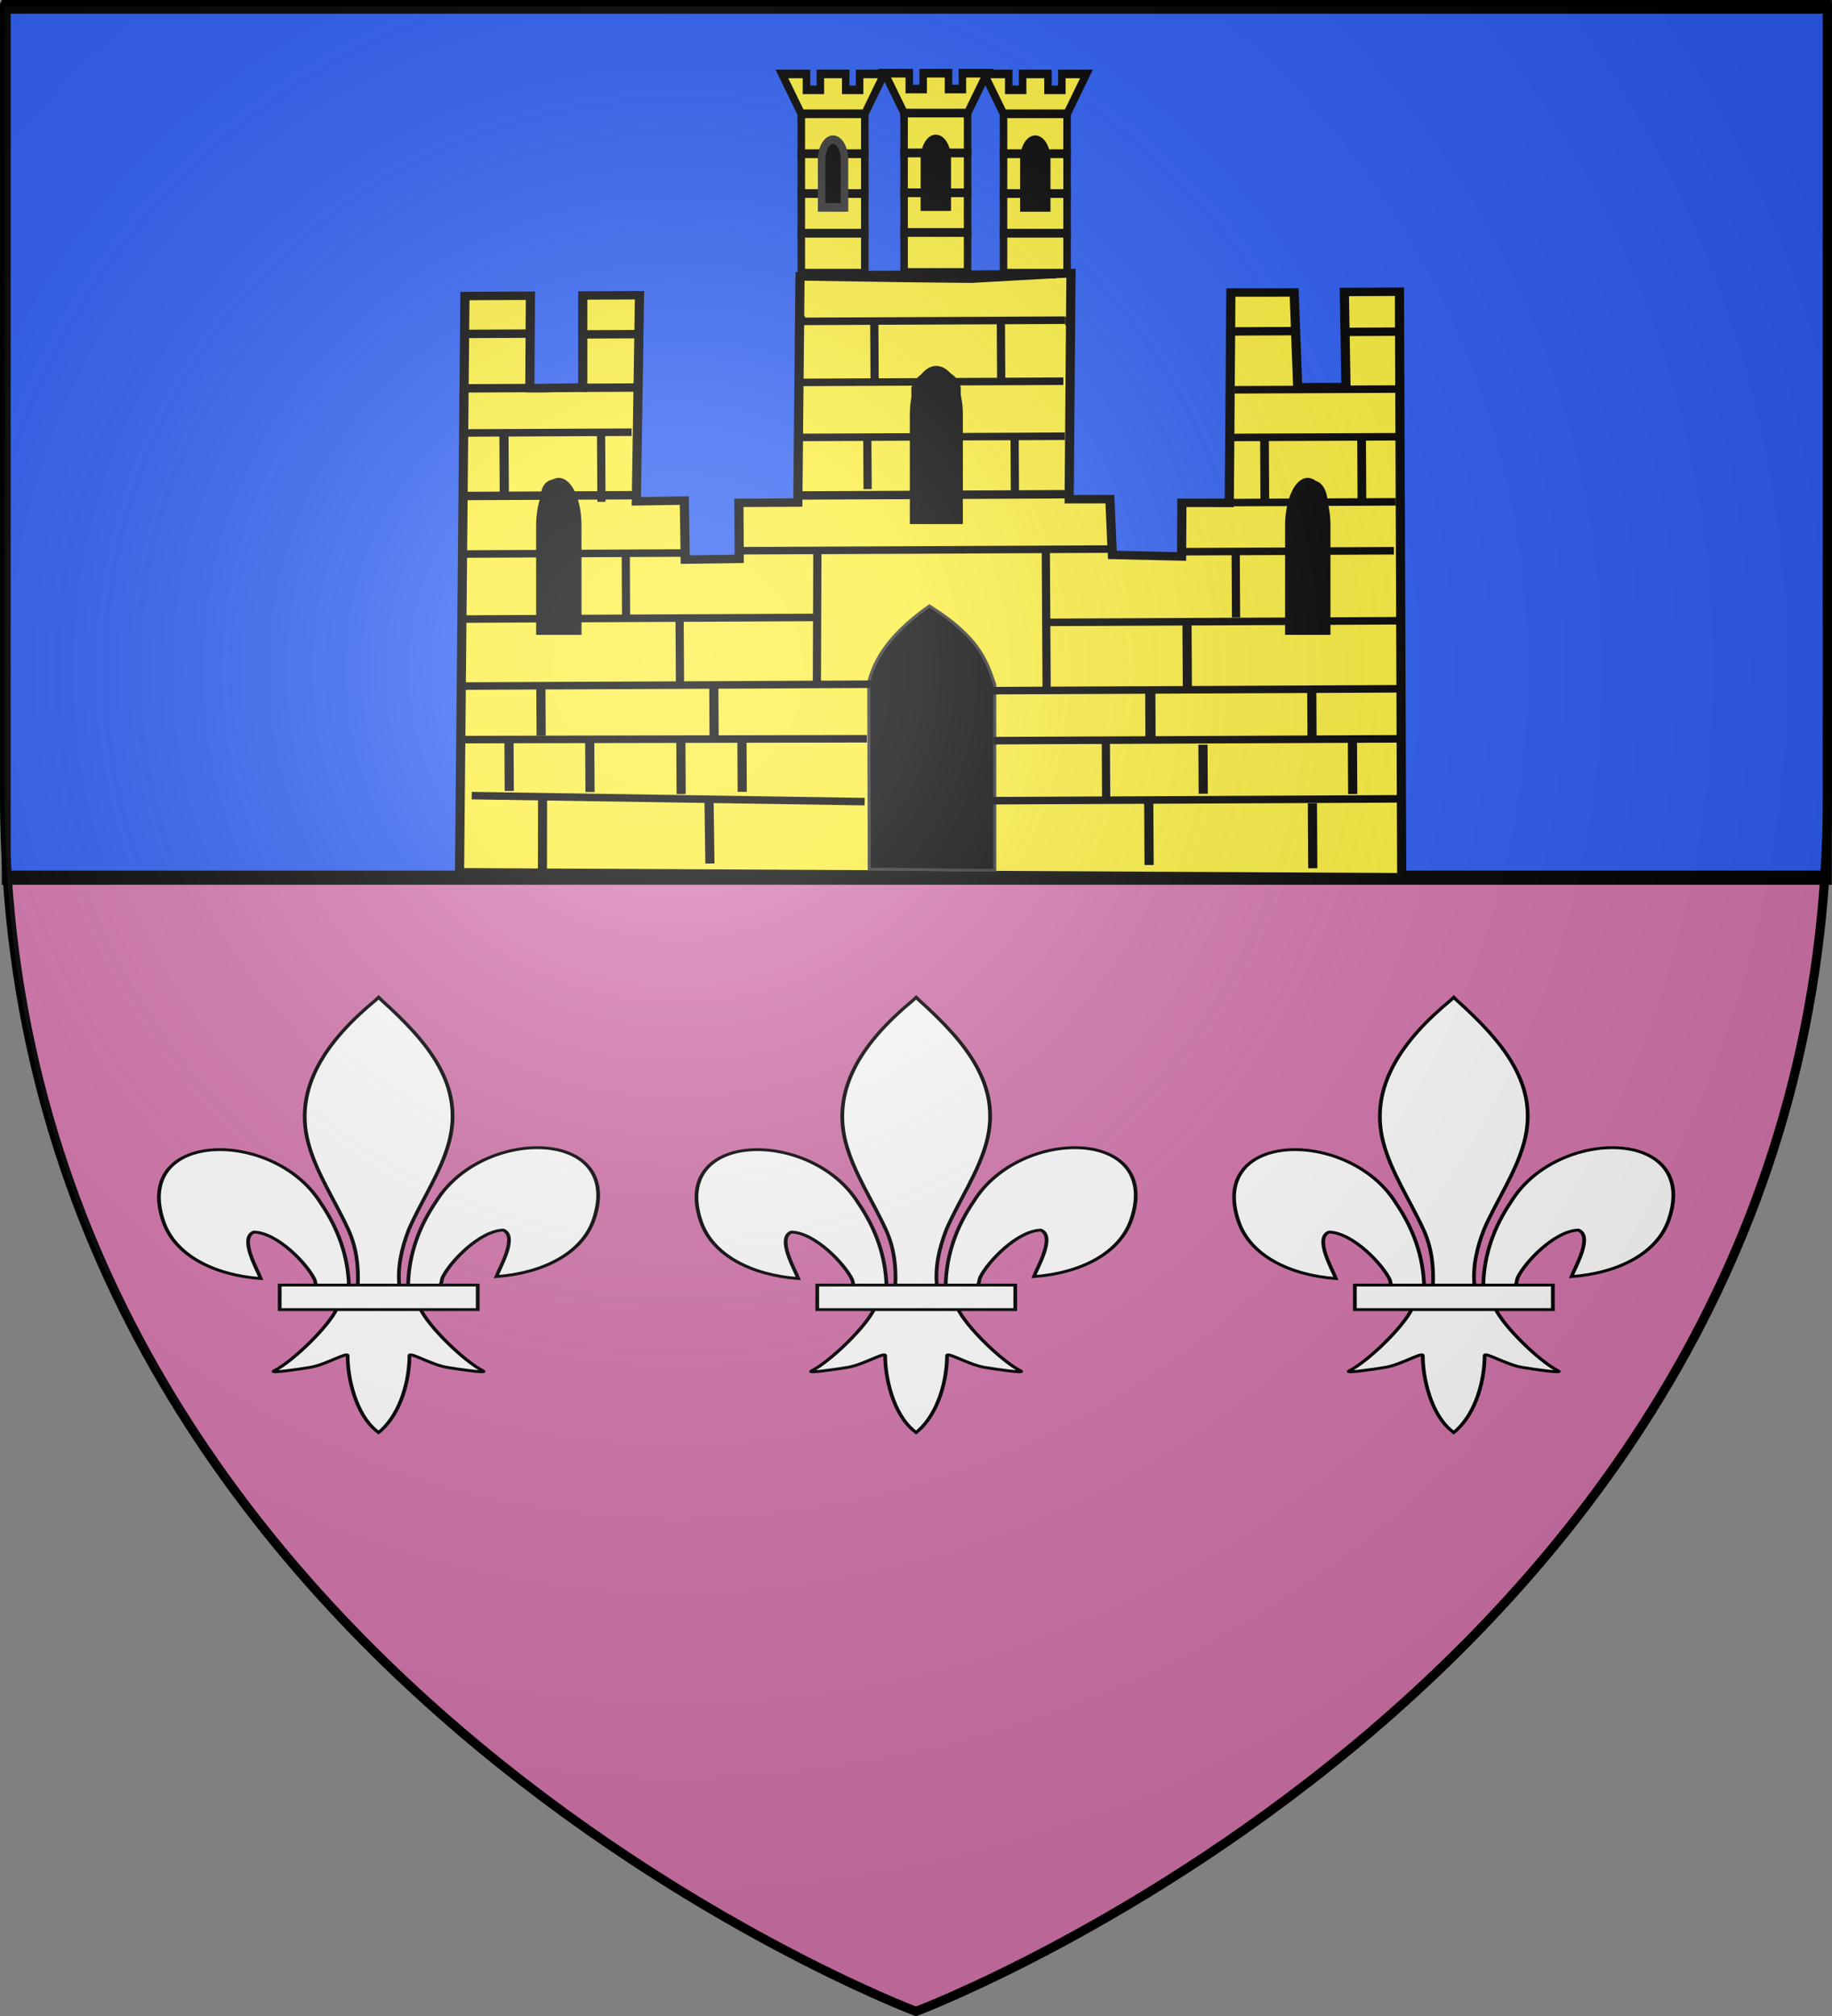 <?xml version="1.0" encoding="UTF-8" standalone="no"?>
<!-- Created with Inkscape (http://www.inkscape.org/) -->

<svg
   xmlns:dc="http://purl.org/dc/elements/1.1/"
   xmlns:cc="http://creativecommons.org/ns#"
   xmlns:rdf="http://www.w3.org/1999/02/22-rdf-syntax-ns#"
   xmlns:svg="http://www.w3.org/2000/svg"
   xmlns="http://www.w3.org/2000/svg"
   xmlns:xlink="http://www.w3.org/1999/xlink"
   xmlns:sodipodi="http://sodipodi.sourceforge.net/DTD/sodipodi-0.dtd"
   xmlns:inkscape="http://www.inkscape.org/namespaces/inkscape"
   version="1.0"
   width="600"
   height="660"
   id="svg2"
   sodipodi:docname="Blason_ville_fr_Legé_(Loire-Atlantique).svg"
   inkscape:version="0.92.2 (5c3e80d, 2017-08-06)">
  <rect width="100%" height="100%" fill="#808080" stroke="none"/>
  <sodipodi:namedview
     pagecolor="#ffffff"
     bordercolor="#666666"
     borderopacity="1"
     objecttolerance="10"
     gridtolerance="10"
     guidetolerance="10"
     inkscape:pageopacity="0"
     inkscape:pageshadow="2"
     inkscape:window-width="1920"
     inkscape:window-height="1018"
     id="namedview1427"
     showgrid="false"
     inkscape:zoom="1.2409091"
     inkscape:cx="339.79418"
     inkscape:cy="362.23443"
     inkscape:window-x="-8"
     inkscape:window-y="-8"
     inkscape:window-maximized="1"
     inkscape:current-layer="g3507" />
  <desc
     id="desc4">Flag of Canton of Valais (Wallis)</desc>
  <defs
     id="defs6">
    <linearGradient
       id="linearGradient2893">
      <stop
         style="stop-color:#ffffff;stop-opacity:0.314"
         offset="0"
         id="stop2895" />
      <stop
         style="stop-color:#ffffff;stop-opacity:0.251"
         offset="0.19"
         id="stop2897" />
      <stop
         style="stop-color:#6b6b6b;stop-opacity:0.125"
         offset="0.6"
         id="stop2901" />
      <stop
         style="stop-color:#000000;stop-opacity:0.125"
         offset="1"
         id="stop2899" />
    </linearGradient>
    <linearGradient
       id="linearGradient2885">
      <stop
         style="stop-color:#ffffff;stop-opacity:1"
         offset="0"
         id="stop2887" />
      <stop
         style="stop-color:#ffffff;stop-opacity:1"
         offset="0.229"
         id="stop2891" />
      <stop
         style="stop-color:#000000;stop-opacity:1"
         offset="1"
         id="stop2889" />
    </linearGradient>
    <linearGradient
       id="linearGradient2955">
      <stop
         style="stop-color:#fd0000;stop-opacity:1"
         offset="0"
         id="stop2867" />
      <stop
         style="stop-color:#e77275;stop-opacity:0.659"
         offset="0.5"
         id="stop2873" />
      <stop
         style="stop-color:#000000;stop-opacity:0.323"
         offset="1"
         id="stop2959" />
    </linearGradient>
    <radialGradient
       cx="225.524"
       cy="218.901"
       r="300"
       fx="225.524"
       fy="218.901"
       id="radialGradient2961"
       xlink:href="#linearGradient2955"
       gradientUnits="userSpaceOnUse"
       gradientTransform="matrix(-4.167939e-4,2.183,-1.884,-3.599562e-4,615.597,-289.121)" />
    <polygon
       points="0,-1 0.588,0.809 -0.951,-0.309 0.951,-0.309 -0.588,0.809 0,-1 "
       transform="scale(53,53)"
       id="star" />
    <clipPath
       id="clip">
      <path
         d="M 0,-200 L 0,600 L 300,600 L 300,-200 L 0,-200 z "
         id="path10" />
    </clipPath>
    <radialGradient
       cx="225.524"
       cy="218.901"
       r="300"
       fx="225.524"
       fy="218.901"
       id="radialGradient1911"
       xlink:href="#linearGradient2955"
       gradientUnits="userSpaceOnUse"
       gradientTransform="matrix(-4.167939e-4,2.183,-1.884,-3.599562e-4,615.597,-289.121)" />
    <radialGradient
       cx="225.524"
       cy="218.901"
       r="300"
       fx="225.524"
       fy="218.901"
       id="radialGradient2865"
       xlink:href="#linearGradient2955"
       gradientUnits="userSpaceOnUse"
       gradientTransform="matrix(0,1.749,-1.593,-1.049767e-7,551.788,-191.29)" />
    <radialGradient
       cx="225.524"
       cy="218.901"
       r="300"
       fx="225.524"
       fy="218.901"
       id="radialGradient2871"
       xlink:href="#linearGradient2955"
       gradientUnits="userSpaceOnUse"
       gradientTransform="matrix(0,1.386,-1.323,-5.741131e-8,-158.082,-109.541)" />
    <radialGradient
       cx="221.445"
       cy="226.331"
       r="300"
       fx="221.445"
       fy="226.331"
       id="radialGradient3163"
       xlink:href="#linearGradient2893"
       gradientUnits="userSpaceOnUse"
       gradientTransform="matrix(1.353,0,0,1.349,-77.629,-85.747)" />
    <linearGradient
       id="linearGradient2569">
      <stop
         style="stop-color:#ffffff;stop-opacity:0.314"
         offset="0"
         id="stop2571" />
      <stop
         style="stop-color:#ffffff;stop-opacity:0.251"
         offset="0.19"
         id="stop2573" />
      <stop
         style="stop-color:#6b6b6b;stop-opacity:0.125"
         offset="0.6"
         id="stop2575" />
      <stop
         style="stop-color:#000000;stop-opacity:0.125"
         offset="1"
         id="stop2577" />
    </linearGradient>
    <linearGradient
       id="linearGradient2561">
      <stop
         style="stop-color:#ffffff;stop-opacity:1"
         offset="0"
         id="stop2563" />
      <stop
         style="stop-color:#ffffff;stop-opacity:1"
         offset="0.229"
         id="stop2565" />
      <stop
         style="stop-color:#000000;stop-opacity:1"
         offset="1"
         id="stop2567" />
    </linearGradient>
    <linearGradient
       id="linearGradient2553">
      <stop
         style="stop-color:#fd0000;stop-opacity:1"
         offset="0"
         id="stop2555" />
      <stop
         style="stop-color:#e77275;stop-opacity:0.659"
         offset="0.5"
         id="stop2557" />
      <stop
         style="stop-color:#000000;stop-opacity:0.323"
         offset="1"
         id="stop2559" />
    </linearGradient>
    <radialGradient
       cx="225.524"
       cy="218.901"
       r="300"
       fx="225.524"
       fy="218.901"
       id="radialGradient2551"
       xlink:href="#linearGradient2955"
       gradientUnits="userSpaceOnUse"
       gradientTransform="matrix(-4.167939e-4,2.183,-1.884,-3.599562e-4,615.597,-289.121)" />
    <polygon
       points="0,-1 0.588,0.809 -0.951,-0.309 0.951,-0.309 -0.588,0.809 0,-1 "
       transform="scale(53,53)"
       id="polygon2549" />
    <clipPath
       id="clipPath2545">
      <path
         d="M 0,-200 L 0,600 L 300,600 L 300,-200 L 0,-200 z "
         id="path2547" />
    </clipPath>
    <radialGradient
       cx="225.524"
       cy="218.901"
       r="300"
       fx="225.524"
       fy="218.901"
       id="radialGradient2543"
       xlink:href="#linearGradient2955"
       gradientUnits="userSpaceOnUse"
       gradientTransform="matrix(-4.167939e-4,2.183,-1.884,-3.599562e-4,615.597,-289.121)" />
    <radialGradient
       cx="225.524"
       cy="218.901"
       r="300"
       fx="225.524"
       fy="218.901"
       id="radialGradient2541"
       xlink:href="#linearGradient2955"
       gradientUnits="userSpaceOnUse"
       gradientTransform="matrix(0,1.749,-1.593,-1.049767e-7,551.788,-191.29)" />
    <radialGradient
       cx="225.524"
       cy="218.901"
       r="300"
       fx="225.524"
       fy="218.901"
       id="radialGradient2539"
       xlink:href="#linearGradient2955"
       gradientUnits="userSpaceOnUse"
       gradientTransform="matrix(0,1.386,-1.323,-5.741131e-8,-158.082,-109.541)" />
  </defs>
  <g
     style="display:inline"
     id="layer3"
     transform="translate(-264.322,23.37)">
    <path
       d="m 564.322,635.13 c 0,0 298.5,-112.32 298.5,-397.772 0,-285.452 0,-258.552 0,-258.552 H 265.822 V 237.358 c 0,285.452 298.5,397.772 298.5,397.772 z"
       style="fill:#d576ad;fill-opacity:1;fill-rule:evenodd;stroke:none;stroke-width:1px;stroke-linecap:butt;stroke-linejoin:miter;stroke-opacity:1"
       id="path2855"
       inkscape:connector-curvature="0" />
  </g>
  <g
     id="layer4"
     transform="translate(-0.332,-0.569)"
     style="display:inline">
    <g
       transform="translate(-117.596,-235.493)"
       id="g3645">
      <g
         transform="translate(109.318,303.367)"
         id="g7133" />
    </g>
    <g
       id="g3507">
      <g
         transform="matrix(1,0,0,1.593,0.834,-0.622)"
         style="display:inline;fill:#2b5df2;fill-opacity:1"
         id="layer5">
        <rect
           width="596.466"
           height="179.009"
           x="1.532"
           y="2.114"
           style="opacity:1;fill:#2b5df2;fill-opacity:1;fill-rule:nonzero;stroke:#000000;stroke-width:2.902;stroke-miterlimit:4;stroke-dasharray:none;stroke-opacity:1"
           id="rect2230" />
      </g>
      <g
         transform="matrix(0.754,0,0,0.917,-373.425,-91.15)"
         style="display:inline"
         id="g4526">
        <g
           transform="translate(901.092,-76.023)"
           id="g6759">
          <g
             id="g6663">
            <g
               id="g3004">
              <g
                 id="g6569">
                <g
                   transform="matrix(1.327,-0.005,0.007,1,-448.635,-82.616)"
                   style="display:inline"
                   id="g2962">
                  <path
                     d="m 179.989,570.971 308.393,3.304 0.357,-209.018 -18.036,10e-6 0.357,33.929 h -15.804 l -0.982,-33.839 -20.714,-0.089 -0.923,75.13 -15.505,-0.13 -0.209,19.156 -22.648,-0.671 -0.714,-19.913 -13.319,-0.043 1.017,-80.695 -32.698,1.81 -21.964,-0.357 -34.042,-0.741 -1.137,80.741 h -19.286 v 20 l -17.679,0.179 -0.179,-21.071 -15.714,0.179 1.429,-73.571 H 221.417 l -0.179,32.857 c -2.04,-0.179 -11.25,0.357 -17.321,0.179 l 0.357,-33.036 h -21.429 z"
                     style="color:#000000;display:inline;overflow:visible;visibility:visible;opacity:1;fill:#fcef3c;fill-opacity:1;fill-rule:evenodd;stroke:#000000;stroke-width:3;stroke-linecap:butt;stroke-linejoin:miter;stroke-miterlimit:4;stroke-dasharray:none;stroke-dashoffset:0;stroke-opacity:0.996;marker:none;marker-start:none;marker-mid:none;marker-end:none"
                     id="path1882"
                     inkscape:connector-curvature="0" />
                  <g
                     style="fill:#ffff00;fill-opacity:1;stroke:#000000;stroke-opacity:0.996"
                     id="g2778">
                    <path
                       d="m 206.429,485.219 h 10 v -49.286 c 0.357,-4.987 -7.679,-7.195 -8.571,0 z"
                       style="color:#000000;display:inline;overflow:visible;visibility:visible;opacity:1;fill:#ffff00;fill-opacity:1;fill-rule:evenodd;stroke:#000000;stroke-width:1;stroke-linecap:butt;stroke-linejoin:miter;stroke-miterlimit:4;stroke-dasharray:none;stroke-dashoffset:0;stroke-opacity:0.996;marker:none;marker-start:none;marker-mid:none;marker-end:none"
                       id="path1884"
                       inkscape:connector-curvature="0" />
                    <path
                       d="m 329.286,398.791 c 3.143,-8.728 13.69,-7.313 15.179,0 v 47.5 l -15,-0.357 z"
                       style="color:#000000;display:inline;overflow:visible;visibility:visible;opacity:1;fill:#ffff00;fill-opacity:1;fill-rule:evenodd;stroke:#000000;stroke-width:1;stroke-linecap:butt;stroke-linejoin:miter;stroke-miterlimit:4;stroke-dasharray:none;stroke-dashoffset:0;stroke-opacity:0.996;marker:none;marker-start:none;marker-mid:none;marker-end:none"
                       id="path1886"
                       inkscape:connector-curvature="0" />
                    <path
                       d="m 455.714,442.362 c -0.601,-12.342 9.426,-12.478 8.571,0 v 43.571 h -8.571 z"
                       style="color:#000000;display:inline;overflow:visible;visibility:visible;opacity:1;fill:#ffff00;fill-opacity:1;fill-rule:evenodd;stroke:#000000;stroke-width:1;stroke-linecap:butt;stroke-linejoin:miter;stroke-miterlimit:4;stroke-dasharray:none;stroke-dashoffset:0;stroke-opacity:0.996;marker:none;marker-start:none;marker-mid:none;marker-end:none"
                       id="path1888"
                       inkscape:connector-curvature="0" />
                    <path
                       d="m 334.286,476.648 c 16.069,11.104 18.591,19.423 21.25,28.214 l -0.357,66.25 c -14.933,0.059 -27.5,-0.595 -41.071,-0.536 l 0.179,-66.786 c 2.511,-11.137 10.361,-19.808 20,-27.143 z"
                       style="color:#000000;display:inline;overflow:visible;visibility:visible;opacity:1;fill:#000000;fill-opacity:1;fill-rule:evenodd;stroke:#313131;stroke-width:1;stroke-linecap:butt;stroke-linejoin:miter;stroke-miterlimit:4;stroke-dasharray:none;stroke-dashoffset:0;stroke-opacity:0.996;marker:none;marker-start:none;marker-mid:none;marker-end:none"
                       id="path1890"
                       inkscape:connector-curvature="0" />
                  </g>
                  <path
                     d="m 184.123,543.629 128.608,2.793"
                     style="color:#000000;display:inline;overflow:visible;visibility:visible;opacity:1;fill:#ffff00;fill-opacity:0.75;fill-rule:evenodd;stroke:#000000;stroke-width:2.68;stroke-linecap:butt;stroke-linejoin:miter;stroke-miterlimit:4;stroke-dasharray:none;stroke-dashoffset:0;stroke-opacity:1;marker:none;marker-start:none;marker-mid:none;marker-end:none"
                     id="path2784"
                     inkscape:connector-curvature="0" />
                  <path
                     d="m 207.321,544.14 -0.206,28.679"
                     style="color:#000000;display:inline;overflow:visible;visibility:visible;opacity:1;fill:#ffff00;fill-opacity:0.75;fill-rule:evenodd;stroke:#000000;stroke-width:2.967;stroke-linecap:butt;stroke-linejoin:miter;stroke-miterlimit:4;stroke-dasharray:none;stroke-dashoffset:0;stroke-opacity:1;marker:none;marker-start:none;marker-mid:none;marker-end:none"
                     id="path2788"
                     inkscape:connector-curvature="0" />
                  <path
                     d="m 261.786,544.505 0.179,23.75"
                     style="color:#000000;display:inline;overflow:visible;visibility:visible;opacity:1;fill:#ffff00;fill-opacity:0.75;fill-rule:evenodd;stroke:#000000;stroke-width:3;stroke-linecap:butt;stroke-linejoin:miter;stroke-miterlimit:4;stroke-dasharray:none;stroke-dashoffset:0;stroke-opacity:1;marker:none;marker-start:none;marker-mid:none;marker-end:none"
                     id="path2790"
                     inkscape:connector-curvature="0" />
                  <path
                     d="M 313.571,523.969 181.786,523.612"
                     style="color:#000000;display:inline;overflow:visible;visibility:visible;opacity:1;fill:#ffff00;fill-opacity:0.75;fill-rule:evenodd;stroke:#000000;stroke-width:2.686;stroke-linecap:butt;stroke-linejoin:miter;stroke-miterlimit:4;stroke-dasharray:none;stroke-dashoffset:0;stroke-opacity:1;marker:none;marker-start:none;marker-mid:none;marker-end:none"
                     id="path2792"
                     inkscape:connector-curvature="0" />
                  <path
                     d="m 196.429,523.791 v 18.214"
                     style="color:#000000;display:inline;overflow:visible;visibility:visible;opacity:1;fill:#ffff00;fill-opacity:0.75;fill-rule:evenodd;stroke:#000000;stroke-width:3;stroke-linecap:butt;stroke-linejoin:miter;stroke-miterlimit:4;stroke-dasharray:none;stroke-dashoffset:0;stroke-opacity:1;marker:none;marker-start:none;marker-mid:none;marker-end:none"
                     id="path2794"
                     inkscape:connector-curvature="0" />
                  <path
                     d="m 222.857,524.148 v 18.393"
                     style="color:#000000;display:inline;overflow:visible;visibility:visible;opacity:1;fill:#ffff00;fill-opacity:0.75;fill-rule:evenodd;stroke:#000000;stroke-width:3;stroke-linecap:butt;stroke-linejoin:miter;stroke-miterlimit:4;stroke-dasharray:none;stroke-dashoffset:0;stroke-opacity:1;marker:none;marker-start:none;marker-mid:none;marker-end:none"
                     id="path2796"
                     inkscape:connector-curvature="0" />
                  <path
                     d="m 252.679,523.434 v 20"
                     style="color:#000000;display:inline;overflow:visible;visibility:visible;opacity:1;fill:#ffff00;fill-opacity:0.75;fill-rule:evenodd;stroke:#000000;stroke-width:3;stroke-linecap:butt;stroke-linejoin:miter;stroke-miterlimit:4;stroke-dasharray:none;stroke-dashoffset:0;stroke-opacity:1;marker:none;marker-start:none;marker-mid:none;marker-end:none"
                     id="path2798"
                     inkscape:connector-curvature="0" />
                  <path
                     d="m 272.679,524.148 v 18.571"
                     style="color:#000000;display:inline;overflow:visible;visibility:visible;opacity:1;fill:#ffff00;fill-opacity:0.75;fill-rule:evenodd;stroke:#000000;stroke-width:3;stroke-linecap:butt;stroke-linejoin:miter;stroke-miterlimit:4;stroke-dasharray:none;stroke-dashoffset:0;stroke-opacity:1;marker:none;marker-start:none;marker-mid:none;marker-end:none"
                     id="path2800"
                     inkscape:connector-curvature="0" />
                  <path
                     d="m 263.571,504.505 v 18.214"
                     style="color:#000000;display:inline;overflow:visible;visibility:visible;opacity:1;fill:#ffff00;fill-opacity:0.75;fill-rule:evenodd;stroke:#000000;stroke-width:3;stroke-linecap:butt;stroke-linejoin:miter;stroke-miterlimit:4;stroke-dasharray:none;stroke-dashoffset:0;stroke-opacity:1;marker:none;marker-start:none;marker-mid:none;marker-end:none"
                     id="path2802"
                     inkscape:connector-curvature="0" />
                  <path
                     d="m 206.964,504.505 v 17.857"
                     style="color:#000000;display:inline;overflow:visible;visibility:visible;opacity:1;fill:#ffff00;fill-opacity:0.75;fill-rule:evenodd;stroke:#000000;stroke-width:3;stroke-linecap:butt;stroke-linejoin:miter;stroke-miterlimit:4;stroke-dasharray:none;stroke-dashoffset:0;stroke-opacity:1;marker:none;marker-start:none;marker-mid:none;marker-end:none"
                     id="path2804"
                     inkscape:connector-curvature="0" />
                  <path
                     d="M 181.607,504.505 H 314.821"
                     style="color:#000000;display:inline;overflow:visible;visibility:visible;opacity:1;fill:#ffff00;fill-opacity:0.75;fill-rule:evenodd;stroke:#000000;stroke-width:2.686;stroke-linecap:butt;stroke-linejoin:miter;stroke-miterlimit:4;stroke-dasharray:none;stroke-dashoffset:0;stroke-opacity:1;marker:none;marker-start:none;marker-mid:none;marker-end:none"
                     id="path2806"
                     inkscape:connector-curvature="0" />
                  <path
                     d="m 297.719,457.036 -0.397,46.398"
                     style="color:#000000;display:inline;overflow:visible;visibility:visible;opacity:1;fill:#ffff00;fill-opacity:0.75;fill-rule:evenodd;stroke:#000000;stroke-width:2.686;stroke-linecap:butt;stroke-linejoin:miter;stroke-miterlimit:4;stroke-dasharray:none;stroke-dashoffset:0;stroke-opacity:1;marker:none;marker-start:none;marker-mid:none;marker-end:none"
                     id="path2808"
                     inkscape:connector-curvature="0"
                     sodipodi:nodetypes="cc" />
                  <path
                     d="M 296.786,480.576 H 208.572 182.143"
                     style="color:#000000;display:inline;overflow:visible;visibility:visible;opacity:1;fill:#ffff00;fill-opacity:0.75;fill-rule:evenodd;stroke:#000000;stroke-width:2.686;stroke-linecap:butt;stroke-linejoin:miter;stroke-miterlimit:4;stroke-dasharray:none;stroke-dashoffset:0;stroke-opacity:1;marker:none;marker-start:none;marker-mid:none;marker-end:none"
                     id="path2810"
                     inkscape:connector-curvature="0" />
                  <path
                     d="m 252.5,480.934 v 22.5"
                     style="color:#000000;display:inline;overflow:visible;visibility:visible;opacity:1;fill:#ffff00;fill-opacity:0.75;fill-rule:evenodd;stroke:#000000;stroke-width:2.686;stroke-linecap:butt;stroke-linejoin:miter;stroke-miterlimit:4;stroke-dasharray:none;stroke-dashoffset:0;stroke-opacity:1;marker:none;marker-start:none;marker-mid:none;marker-end:none"
                     id="path2812"
                     inkscape:connector-curvature="0" />
                  <path
                     d="M 272.5,456.648 H 395.357"
                     style="color:#000000;display:inline;overflow:visible;visibility:visible;opacity:1;fill:#ffff00;fill-opacity:0.75;fill-rule:evenodd;stroke:#000000;stroke-width:2.686;stroke-linecap:butt;stroke-linejoin:miter;stroke-miterlimit:4;stroke-dasharray:none;stroke-dashoffset:0;stroke-opacity:1;marker:none;marker-start:none;marker-mid:none;marker-end:none"
                     id="path2816"
                     inkscape:connector-curvature="0" />
                  <path
                     d="M 253.214,457.362 H 182.5"
                     style="color:#000000;display:inline;overflow:visible;visibility:visible;opacity:1;fill:#000000;fill-opacity:0.75;fill-rule:evenodd;stroke:#000000;stroke-width:2.686;stroke-linecap:butt;stroke-linejoin:miter;stroke-miterlimit:4;stroke-dasharray:none;stroke-dashoffset:0;stroke-opacity:1;marker:none;marker-start:none;marker-mid:none;marker-end:none"
                     id="path2818"
                     inkscape:connector-curvature="0" />
                  <path
                     d="m 417.857,457.719 h 43.077 25.494"
                     style="color:#000000;display:inline;overflow:visible;visibility:visible;opacity:1;fill:#ffff00;fill-opacity:0.75;fill-rule:evenodd;stroke:#000000;stroke-width:2.686;stroke-linecap:butt;stroke-linejoin:miter;stroke-miterlimit:4;stroke-dasharray:none;stroke-dashoffset:0;stroke-opacity:1;marker:none;marker-start:none;marker-mid:none;marker-end:none"
                     id="path2820"
                     inkscape:connector-curvature="0" />
                  <path
                     d="m 419.631,440.257 h 41.346 26.154"
                     style="color:#000000;display:inline;overflow:visible;visibility:visible;opacity:1;fill:#ffff00;fill-opacity:0.75;fill-rule:evenodd;stroke:#000000;stroke-width:2.686;stroke-linecap:butt;stroke-linejoin:miter;stroke-miterlimit:4;stroke-dasharray:none;stroke-dashoffset:0;stroke-opacity:1;marker:none;marker-start:none;marker-mid:none;marker-end:none"
                     id="path2822"
                     inkscape:connector-curvature="0" />
                  <path
                     d="m 434.286,417.005 55.009,0.017"
                     style="color:#000000;display:inline;overflow:visible;visibility:visible;opacity:1;fill:#ffff00;fill-opacity:0.75;fill-rule:evenodd;stroke:#000000;stroke-width:2.686;stroke-linecap:butt;stroke-linejoin:miter;stroke-miterlimit:4;stroke-dasharray:none;stroke-dashoffset:0;stroke-opacity:1;marker:none;marker-start:none;marker-mid:none;marker-end:none"
                     id="path2824"
                     inkscape:connector-curvature="0"
                     sodipodi:nodetypes="cc" />
                  <path
                     d="m 434.629,399.997 h 52.857"
                     style="color:#000000;display:inline;overflow:visible;visibility:visible;opacity:1;fill:#ffff00;fill-opacity:0.75;fill-rule:evenodd;stroke:#000000;stroke-width:2.686;stroke-linecap:butt;stroke-linejoin:miter;stroke-miterlimit:4;stroke-dasharray:none;stroke-dashoffset:0;stroke-opacity:1;marker:none;marker-start:none;marker-mid:none;marker-end:none"
                     id="path2826"
                     inkscape:connector-curvature="0" />
                  <path
                     d="M 487.857,379.505 H 471.429"
                     style="color:#000000;display:inline;overflow:visible;visibility:visible;opacity:1;fill:#ffff00;fill-opacity:0.75;fill-rule:evenodd;stroke:#000000;stroke-width:3;stroke-linecap:butt;stroke-linejoin:miter;stroke-miterlimit:4;stroke-dasharray:none;stroke-dashoffset:0;stroke-opacity:1;marker:none;marker-start:none;marker-mid:none;marker-end:none"
                     id="path2828"
                     inkscape:connector-curvature="0" />
                  <path
                     d="M 453.571,379.148 H 432.5"
                     style="color:#000000;display:inline;overflow:visible;visibility:visible;opacity:1;fill:#ffff00;fill-opacity:0.75;fill-rule:evenodd;stroke:#000000;stroke-width:3;stroke-linecap:butt;stroke-linejoin:miter;stroke-miterlimit:4;stroke-dasharray:none;stroke-dashoffset:0;stroke-opacity:1;marker:none;marker-start:none;marker-mid:none;marker-end:none"
                     id="path2830"
                     inkscape:connector-curvature="0" />
                  <path
                     d="m 372.5,457.005 v 50"
                     style="color:#000000;display:inline;overflow:visible;visibility:visible;opacity:1;fill:#ffff00;fill-opacity:0.75;fill-rule:evenodd;stroke:#000000;stroke-width:2.686;stroke-linecap:butt;stroke-linejoin:miter;stroke-miterlimit:4;stroke-dasharray:none;stroke-dashoffset:0;stroke-opacity:1;marker:none;marker-start:none;marker-mid:none;marker-end:none"
                     id="path2832"
                     inkscape:connector-curvature="0" />
                  <path
                     d="M 353.214,507.005 H 487.857"
                     style="color:#000000;display:inline;overflow:visible;visibility:visible;opacity:1;fill:#ffff00;fill-opacity:0.75;fill-rule:evenodd;stroke:#000000;stroke-width:2.686;stroke-linecap:butt;stroke-linejoin:miter;stroke-miterlimit:4;stroke-dasharray:none;stroke-dashoffset:0;stroke-opacity:1;marker:none;marker-start:none;marker-mid:none;marker-end:none"
                     id="path2834"
                     inkscape:connector-curvature="0" />
                  <path
                     d="m 372.143,482.719 h 85.219 30.496"
                     style="color:#000000;display:inline;overflow:visible;visibility:visible;opacity:1;fill:#ffff00;fill-opacity:0.75;fill-rule:evenodd;stroke:#000000;stroke-width:2.686;stroke-linecap:butt;stroke-linejoin:miter;stroke-miterlimit:4;stroke-dasharray:none;stroke-dashoffset:0;stroke-opacity:1;marker:none;marker-start:none;marker-mid:none;marker-end:none"
                     id="path2836"
                     inkscape:connector-curvature="0" />
                  <path
                     d="m 434.643,458.434 v 22.857"
                     style="color:#000000;display:inline;overflow:visible;visibility:visible;opacity:1;fill:#ffff00;fill-opacity:0.75;fill-rule:evenodd;stroke:#000000;stroke-width:2.686;stroke-linecap:butt;stroke-linejoin:miter;stroke-miterlimit:4;stroke-dasharray:none;stroke-dashoffset:0;stroke-opacity:1;marker:none;marker-start:none;marker-mid:none;marker-end:none"
                     id="path2838"
                     inkscape:connector-curvature="0" />
                  <path
                     d="m 418.571,482.719 v 23.571"
                     style="color:#000000;display:inline;overflow:visible;visibility:visible;opacity:1;fill:#ffff00;fill-opacity:0.75;fill-rule:evenodd;stroke:#000000;stroke-width:3;stroke-linecap:butt;stroke-linejoin:miter;stroke-miterlimit:4;stroke-dasharray:none;stroke-dashoffset:0;stroke-opacity:1;marker:none;marker-start:none;marker-mid:none;marker-end:none"
                     id="path2840"
                     inkscape:connector-curvature="0" />
                  <path
                     d="m 235,457.712 -0.014,22.649"
                     style="color:#000000;display:inline;overflow:visible;visibility:visible;opacity:1;fill:#ffff00;fill-opacity:0.75;fill-rule:evenodd;stroke:#000000;stroke-width:2.663;stroke-linecap:butt;stroke-linejoin:miter;stroke-miterlimit:4;stroke-dasharray:none;stroke-dashoffset:0;stroke-opacity:1;marker:none;marker-start:none;marker-mid:none;marker-end:none"
                     id="path2844"
                     inkscape:connector-curvature="0" />
                  <path
                     d="M 355,524.862 H 487.857"
                     style="color:#000000;display:inline;overflow:visible;visibility:visible;opacity:1;fill:#ffff00;fill-opacity:0.75;fill-rule:evenodd;stroke:#000000;stroke-width:2.686;stroke-linecap:butt;stroke-linejoin:miter;stroke-miterlimit:4;stroke-dasharray:none;stroke-dashoffset:0;stroke-opacity:1;marker:none;marker-start:none;marker-mid:none;marker-end:none"
                     id="path2846"
                     inkscape:connector-curvature="0" />
                  <path
                     d="M 487.5,546.291 H 351.429"
                     style="color:#000000;display:inline;overflow:visible;visibility:visible;opacity:1;fill:#ffff00;fill-opacity:0.75;fill-rule:evenodd;stroke:#000000;stroke-width:2.686;stroke-linecap:butt;stroke-linejoin:miter;stroke-miterlimit:4;stroke-dasharray:none;stroke-dashoffset:0;stroke-opacity:1;marker:none;marker-start:none;marker-mid:none;marker-end:none"
                     id="path2848"
                     inkscape:connector-curvature="0" />
                  <path
                     d="m 405.714,545.934 v 23.571"
                     style="color:#000000;display:inline;overflow:visible;visibility:visible;opacity:1;fill:#ffff00;fill-opacity:0.75;fill-rule:evenodd;stroke:#000000;stroke-width:3;stroke-linecap:butt;stroke-linejoin:miter;stroke-miterlimit:4;stroke-dasharray:none;stroke-dashoffset:0;stroke-opacity:1;marker:none;marker-start:none;marker-mid:none;marker-end:none"
                     id="path2850"
                     inkscape:connector-curvature="0" />
                  <path
                     d="m 459.286,547.719 v 23.214"
                     style="color:#000000;display:inline;overflow:visible;visibility:visible;opacity:1;fill:#ffff00;fill-opacity:0.75;fill-rule:evenodd;stroke:#000000;stroke-width:3;stroke-linecap:butt;stroke-linejoin:miter;stroke-miterlimit:4;stroke-dasharray:none;stroke-dashoffset:0;stroke-opacity:1;marker:none;marker-start:none;marker-mid:none;marker-end:none"
                     id="path2852"
                     inkscape:connector-curvature="0" />
                  <path
                     d="m 472.5,525.934 v 18.571"
                     style="color:#000000;display:inline;overflow:visible;visibility:visible;opacity:1;fill:#ffff00;fill-opacity:0.75;fill-rule:evenodd;stroke:#000000;stroke-width:3;stroke-linecap:butt;stroke-linejoin:miter;stroke-miterlimit:4;stroke-dasharray:none;stroke-dashoffset:0;stroke-opacity:1;marker:none;marker-start:none;marker-mid:none;marker-end:none"
                     id="path2854"
                     inkscape:connector-curvature="0" />
                  <path
                     d="m 459.286,507.362 v 17.143"
                     style="color:#000000;display:inline;overflow:visible;visibility:visible;opacity:1;fill:#ffff00;fill-opacity:0.75;fill-rule:evenodd;stroke:#000000;stroke-width:3;stroke-linecap:butt;stroke-linejoin:miter;stroke-miterlimit:4;stroke-dasharray:none;stroke-dashoffset:0;stroke-opacity:1;marker:none;marker-start:none;marker-mid:none;marker-end:none"
                     id="path2856"
                     inkscape:connector-curvature="0" />
                  <path
                     d="m 406.429,507.706 -0.019,17.47"
                     style="color:#000000;display:inline;overflow:visible;visibility:visible;opacity:1;fill:#ffff00;fill-opacity:0.75;fill-rule:evenodd;stroke:#000000;stroke-width:3.346;stroke-linecap:butt;stroke-linejoin:miter;stroke-miterlimit:4;stroke-dasharray:none;stroke-dashoffset:0;stroke-opacity:1;marker:none;marker-start:none;marker-mid:none;marker-end:none"
                     id="path2858"
                     inkscape:connector-curvature="0" />
                  <path
                     d="m 391.786,525.219 v 20"
                     style="color:#000000;display:inline;overflow:visible;visibility:visible;opacity:1;fill:#ffff00;fill-opacity:0.75;fill-rule:evenodd;stroke:#000000;stroke-width:2.686;stroke-linecap:butt;stroke-linejoin:miter;stroke-miterlimit:4;stroke-dasharray:none;stroke-dashoffset:0;stroke-opacity:1;marker:none;marker-start:none;marker-mid:none;marker-end:none"
                     id="path2860"
                     inkscape:connector-curvature="0" />
                  <path
                     d="m 423.571,526.648 v 17.5"
                     style="color:#000000;display:inline;overflow:visible;visibility:visible;opacity:1;fill:#ffff00;fill-opacity:0.75;fill-rule:evenodd;stroke:#000000;stroke-width:3;stroke-linecap:butt;stroke-linejoin:miter;stroke-miterlimit:4;stroke-dasharray:none;stroke-dashoffset:0;stroke-opacity:1;marker:none;marker-start:none;marker-mid:none;marker-end:none"
                     id="path2862"
                     inkscape:connector-curvature="0" />
                  <path
                     d="m 291.429,437.005 h 89.643"
                     style="color:#000000;display:inline;overflow:visible;visibility:visible;opacity:1;fill:#ffff00;fill-opacity:0.75;fill-rule:evenodd;stroke:#000000;stroke-width:3;stroke-linecap:butt;stroke-linejoin:miter;stroke-miterlimit:4;stroke-dasharray:none;stroke-dashoffset:0;stroke-opacity:1;marker:none;marker-start:none;marker-mid:none;marker-end:none"
                     id="path2866"
                     inkscape:connector-curvature="0" />
                  <path
                     d="M 378.929,416.291 H 292.5"
                     style="color:#000000;display:inline;overflow:visible;visibility:visible;opacity:1;fill:#ffff00;fill-opacity:0.75;fill-rule:evenodd;stroke:#000000;stroke-width:2.686;stroke-linecap:butt;stroke-linejoin:miter;stroke-miterlimit:4;stroke-dasharray:none;stroke-dashoffset:0;stroke-opacity:1;marker:none;marker-start:none;marker-mid:none;marker-end:none"
                     id="path2868"
                     inkscape:connector-curvature="0" />
                  <path
                     d="m 292.143,396.648 h 86.429"
                     style="color:#000000;display:inline;overflow:visible;visibility:visible;opacity:1;fill:#000000;fill-opacity:0.75;fill-rule:evenodd;stroke:#000000;stroke-width:2.686;stroke-linecap:butt;stroke-linejoin:miter;stroke-miterlimit:4;stroke-dasharray:none;stroke-dashoffset:0;stroke-opacity:1;marker:none;marker-start:none;marker-mid:none;marker-end:none"
                     id="path2870"
                     inkscape:connector-curvature="0" />
                  <path
                     d="m 379.286,375.219 c 0.119,0 0.238,0 0,0 z"
                     style="color:#000000;display:inline;overflow:visible;visibility:visible;opacity:1;fill:#ffff00;fill-opacity:0.75;fill-rule:evenodd;stroke:#000000;stroke-width:3;stroke-linecap:butt;stroke-linejoin:miter;stroke-miterlimit:4;stroke-dasharray:none;stroke-dashoffset:0;stroke-opacity:1;marker:none;marker-start:none;marker-mid:none;marker-end:none"
                     id="path2872"
                     inkscape:connector-curvature="0" />
                  <path
                     d="m 292.857,374.148 0.714,0.357"
                     style="color:#000000;display:inline;overflow:visible;visibility:visible;opacity:1;fill:#ffff00;fill-opacity:0.75;fill-rule:evenodd;stroke:#000000;stroke-width:3;stroke-linecap:butt;stroke-linejoin:miter;stroke-miterlimit:4;stroke-dasharray:none;stroke-dashoffset:0;stroke-opacity:1;marker:none;marker-start:none;marker-mid:none;marker-end:none"
                     id="path2874"
                     inkscape:connector-curvature="0" />
                  <path
                     d="M 379.286,374.862 H 292.857"
                     style="color:#000000;display:inline;overflow:visible;visibility:visible;opacity:1;fill:#ffff00;fill-opacity:0.75;fill-rule:evenodd;stroke:#000000;stroke-width:2.686;stroke-linecap:butt;stroke-linejoin:miter;stroke-miterlimit:4;stroke-dasharray:none;stroke-dashoffset:0;stroke-opacity:1;marker:none;marker-start:none;marker-mid:none;marker-end:none"
                     id="path2876"
                     inkscape:connector-curvature="0" />
                  <path
                     d="m 291.786,358.434 h 84.643"
                     style="color:#000000;display:inline;overflow:visible;visibility:visible;opacity:1;fill:#ffff00;fill-opacity:0.75;fill-rule:evenodd;stroke:#000000;stroke-width:3;stroke-linecap:butt;stroke-linejoin:miter;stroke-miterlimit:4;stroke-dasharray:none;stroke-dashoffset:0;stroke-opacity:1;marker:none;marker-start:none;marker-mid:none;marker-end:none"
                     id="path2878"
                     inkscape:connector-curvature="0" />
                  <path
                     d="m 316.786,375.219 v 20.357"
                     style="color:#000000;display:inline;overflow:visible;visibility:visible;opacity:1;fill:#ffff00;fill-opacity:0.75;fill-rule:evenodd;stroke:#000000;stroke-width:2.686;stroke-linecap:butt;stroke-linejoin:miter;stroke-miterlimit:4;stroke-dasharray:none;stroke-dashoffset:0;stroke-opacity:1;marker:none;marker-start:none;marker-mid:none;marker-end:none"
                     id="path2884"
                     inkscape:connector-curvature="0" />
                  <path
                     d="m 358.214,374.862 v 22.143"
                     style="color:#000000;display:inline;overflow:visible;visibility:visible;opacity:1;fill:#ffff00;fill-opacity:0.75;fill-rule:evenodd;stroke:#000000;stroke-width:2.686;stroke-linecap:butt;stroke-linejoin:miter;stroke-miterlimit:4;stroke-dasharray:none;stroke-dashoffset:0;stroke-opacity:1;marker:none;marker-start:none;marker-mid:none;marker-end:none"
                     id="path2886"
                     inkscape:connector-curvature="0" />
                  <path
                     d="m 362.5,417.362 v 19.643"
                     style="color:#000000;display:inline;overflow:visible;visibility:visible;opacity:1;fill:#ffff00;fill-opacity:0.75;fill-rule:evenodd;stroke:#000000;stroke-width:2.686;stroke-linecap:butt;stroke-linejoin:miter;stroke-miterlimit:4;stroke-dasharray:none;stroke-dashoffset:0;stroke-opacity:1;marker:none;marker-start:none;marker-mid:none;marker-end:none"
                     id="path2888"
                     inkscape:connector-curvature="0" />
                  <path
                     d="m 314.286,416.291 v 18.571"
                     style="color:#000000;display:inline;overflow:visible;visibility:visible;opacity:1;fill:#ffff00;fill-opacity:0.75;fill-rule:evenodd;stroke:#000000;stroke-width:2.686;stroke-linecap:butt;stroke-linejoin:miter;stroke-miterlimit:4;stroke-dasharray:none;stroke-dashoffset:0;stroke-opacity:1;marker:none;marker-start:none;marker-mid:none;marker-end:none"
                     id="path2890"
                     inkscape:connector-curvature="0" />
                  <path
                     d="m 444.286,417.713 -0.014,21.577"
                     style="color:#000000;display:inline;overflow:visible;visibility:visible;opacity:1;fill:#ffff00;fill-opacity:0.75;fill-rule:evenodd;stroke:#000000;stroke-width:2.861;stroke-linecap:butt;stroke-linejoin:miter;stroke-miterlimit:4;stroke-dasharray:none;stroke-dashoffset:0;stroke-opacity:1;marker:none;marker-start:none;marker-mid:none;marker-end:none"
                     id="path2892"
                     inkscape:connector-curvature="0" />
                  <path
                     d="m 476.072,418.07 -0.014,21.934"
                     style="color:#000000;display:inline;overflow:visible;visibility:visible;opacity:1;fill:#ffff00;fill-opacity:0.75;fill-rule:evenodd;stroke:#000000;stroke-width:2.858;stroke-linecap:butt;stroke-linejoin:miter;stroke-miterlimit:4;stroke-dasharray:none;stroke-dashoffset:0;stroke-opacity:1;marker:none;marker-start:none;marker-mid:none;marker-end:none"
                     id="path2894"
                     inkscape:connector-curvature="0" />
                  <path
                     d="m 183.649,398.216 h 55"
                     style="color:#000000;display:inline;overflow:visible;visibility:visible;opacity:1;fill:#ffff00;fill-opacity:0.75;fill-rule:evenodd;stroke:#000000;stroke-width:3;stroke-linecap:butt;stroke-linejoin:miter;stroke-miterlimit:4;stroke-dasharray:none;stroke-dashoffset:0;stroke-opacity:1;marker:none;marker-start:none;marker-mid:none;marker-end:none"
                     id="path2896"
                     inkscape:connector-curvature="0" />
                  <path
                     d="m 221.786,379.148 h 17.143"
                     style="color:#000000;display:inline;overflow:visible;visibility:visible;opacity:1;fill:#ffff00;fill-opacity:0.75;fill-rule:evenodd;stroke:#000000;stroke-width:3;stroke-linecap:butt;stroke-linejoin:miter;stroke-miterlimit:4;stroke-dasharray:none;stroke-dashoffset:0;stroke-opacity:1;marker:none;marker-start:none;marker-mid:none;marker-end:none"
                     id="path2898"
                     inkscape:connector-curvature="0" />
                  <path
                     d="m 203.214,378.791 h -20"
                     style="color:#000000;display:inline;overflow:visible;visibility:visible;opacity:1;fill:#ffff00;fill-opacity:0.75;fill-rule:evenodd;stroke:#000000;stroke-width:3;stroke-linecap:butt;stroke-linejoin:miter;stroke-miterlimit:4;stroke-dasharray:none;stroke-dashoffset:0;stroke-opacity:1;marker:none;marker-start:none;marker-mid:none;marker-end:none"
                     id="path2900"
                     inkscape:connector-curvature="0" />
                  <path
                     d="m 183.214,414.148 h 53.929"
                     style="color:#000000;display:inline;overflow:visible;visibility:visible;opacity:1;fill:#ffff00;fill-opacity:0.75;fill-rule:evenodd;stroke:#000000;stroke-width:2.686;stroke-linecap:butt;stroke-linejoin:miter;stroke-miterlimit:4;stroke-dasharray:none;stroke-dashoffset:0;stroke-opacity:1;marker:none;marker-start:none;marker-mid:none;marker-end:none"
                     id="path2902"
                     inkscape:connector-curvature="0" />
                  <path
                     d="M 238.214,436.648 H 210.462 182.143"
                     style="color:#000000;display:inline;overflow:visible;visibility:visible;opacity:1;fill:#ffff00;fill-opacity:0.75;fill-rule:evenodd;stroke:#000000;stroke-width:3;stroke-linecap:butt;stroke-linejoin:miter;stroke-miterlimit:4;stroke-dasharray:none;stroke-dashoffset:0;stroke-opacity:1;marker:none;marker-start:none;marker-mid:none;marker-end:none"
                     id="path2904"
                     inkscape:connector-curvature="0" />
                  <path
                     d="m 195.357,414.505 v 21.786"
                     style="color:#000000;display:inline;overflow:visible;visibility:visible;opacity:1;fill:#ffff00;fill-opacity:0.75;fill-rule:evenodd;stroke:#000000;stroke-width:3;stroke-linecap:butt;stroke-linejoin:miter;stroke-miterlimit:4;stroke-dasharray:none;stroke-dashoffset:0;stroke-opacity:1;marker:none;marker-start:none;marker-mid:none;marker-end:none"
                     id="path2906"
                     inkscape:connector-curvature="0" />
                  <path
                     d="m 227.143,414.148 v 24.803 -3.017"
                     style="color:#000000;display:inline;overflow:visible;visibility:visible;opacity:1;fill:#ffff00;fill-opacity:0.75;fill-rule:evenodd;stroke:#000000;stroke-width:2.686;stroke-linecap:butt;stroke-linejoin:miter;stroke-miterlimit:4;stroke-dasharray:none;stroke-dashoffset:0;stroke-opacity:1;marker:none;marker-start:none;marker-mid:none;marker-end:none"
                     id="path2908"
                     inkscape:connector-curvature="0" />
                </g>
                <g
                   transform="matrix(0.942,0,0,0.889,-82.812,145.105)"
                   style="display:inline;fill:#fcef3c"
                   id="g2813">
                  <rect
                     width="29.283"
                     height="16"
                     x="27.04"
                     y="112.5"
                     style="color:#000000;display:inline;overflow:visible;visibility:visible;fill:#fcef3c;fill-opacity:1;fill-rule:nonzero;stroke:#000000;stroke-width:3.456;stroke-linecap:butt;stroke-linejoin:miter;stroke-miterlimit:4;stroke-dasharray:none;stroke-dashoffset:0;stroke-opacity:1;marker:none;marker-start:none;marker-mid:none;marker-end:none"
                     id="rect2815" />
                  <rect
                     width="29.283"
                     height="16"
                     x="27.04"
                     y="96.5"
                     style="color:#000000;display:inline;overflow:visible;visibility:visible;fill:#fcef3c;fill-opacity:1;fill-rule:nonzero;stroke:#000000;stroke-width:3.456;stroke-linecap:butt;stroke-linejoin:miter;stroke-miterlimit:4;stroke-dasharray:none;stroke-dashoffset:0;stroke-opacity:1;marker:none;marker-start:none;marker-mid:none;marker-end:none"
                     id="rect2817" />
                  <rect
                     width="29.283"
                     height="16"
                     x="27.04"
                     y="80.5"
                     style="color:#000000;display:inline;overflow:visible;visibility:visible;fill:#fcef3c;fill-opacity:1;fill-rule:nonzero;stroke:#000000;stroke-width:3.456;stroke-linecap:butt;stroke-linejoin:miter;stroke-miterlimit:4;stroke-dasharray:none;stroke-dashoffset:0;stroke-opacity:1;marker:none;marker-start:none;marker-mid:none;marker-end:none"
                     id="rect2819" />
                  <path
                     d="m 18.088,64.5 8.938,15.969 V 80.5 h 0.031 29.281 l 8.938,-16 h -8.938 -2.406 v 6.375 H 47.526 V 64.5 H 35.838 v 6.375 H 29.432 V 64.5 h -2.375 -0.031 z"
                     style="color:#000000;display:inline;overflow:visible;visibility:visible;fill:#fcef3c;fill-opacity:1;fill-rule:nonzero;stroke:#000000;stroke-width:3.456;stroke-linecap:butt;stroke-linejoin:miter;stroke-miterlimit:4;stroke-dasharray:none;stroke-dashoffset:0;stroke-opacity:1;marker:none;marker-start:none;marker-mid:none;marker-end:none"
                     id="path2821"
                     inkscape:connector-curvature="0" />
                  <path
                     d="m 41.415,90.915 c -2.786,0.215 -5.009,3.739 -5.009,8.037 v 19.136 h 10.552 V 98.952 c 0,-4.437 -2.364,-8.037 -5.276,-8.037 -0.091,0 -0.177,-0.007 -0.267,0 z"
                     style="color:#000000;display:inline;overflow:visible;visibility:visible;fill:#000000;fill-opacity:1;fill-rule:nonzero;stroke:#313131;stroke-width:3.456;stroke-linecap:butt;stroke-linejoin:miter;stroke-miterlimit:4;stroke-dasharray:none;stroke-dashoffset:0;stroke-opacity:1;marker:none;marker-start:none;marker-mid:none;marker-end:none"
                     id="path2823"
                     inkscape:connector-curvature="0" />
                  <rect
                     width="29.283"
                     height="16"
                     x="27.04"
                     y="128.5"
                     style="color:#000000;display:inline;overflow:visible;visibility:visible;fill:#fcef3c;fill-opacity:1;fill-rule:nonzero;stroke:#000000;stroke-width:3.456;stroke-linecap:butt;stroke-linejoin:miter;stroke-miterlimit:4;stroke-dasharray:none;stroke-dashoffset:0;stroke-opacity:1;marker:none;marker-start:none;marker-mid:none;marker-end:none"
                     id="rect2825" />
                </g>
                <g
                   transform="matrix(0.942,0,0,0.889,-38.164,144.832)"
                   style="display:inline;fill:#ffff00"
                   id="g3271">
                  <rect
                     width="29.283"
                     height="16"
                     x="27.04"
                     y="112.5"
                     style="color:#000000;display:inline;overflow:visible;visibility:visible;fill:#fcef3c;fill-opacity:1;fill-rule:nonzero;stroke:#000000;stroke-width:3.456;stroke-linecap:butt;stroke-linejoin:miter;stroke-miterlimit:4;stroke-dasharray:none;stroke-dashoffset:0;stroke-opacity:1;marker:none;marker-start:none;marker-mid:none;marker-end:none"
                     id="rect3273" />
                  <rect
                     width="29.283"
                     height="16"
                     x="27.04"
                     y="96.5"
                     style="color:#000000;display:inline;overflow:visible;visibility:visible;fill:#fcef3c;fill-opacity:1;fill-rule:nonzero;stroke:#000000;stroke-width:3.456;stroke-linecap:butt;stroke-linejoin:miter;stroke-miterlimit:4;stroke-dasharray:none;stroke-dashoffset:0;stroke-opacity:1;marker:none;marker-start:none;marker-mid:none;marker-end:none"
                     id="rect3275" />
                  <rect
                     width="29.283"
                     height="16"
                     x="27.04"
                     y="80.5"
                     style="color:#000000;display:inline;overflow:visible;visibility:visible;fill:#fcef3c;fill-opacity:1;fill-rule:nonzero;stroke:#000000;stroke-width:3.456;stroke-linecap:butt;stroke-linejoin:miter;stroke-miterlimit:4;stroke-dasharray:none;stroke-dashoffset:0;stroke-opacity:1;marker:none;marker-start:none;marker-mid:none;marker-end:none"
                     id="rect3277" />
                  <path
                     d="m 18.088,64.5 8.938,15.969 V 80.5 h 0.031 29.281 l 8.938,-16 h -8.938 -2.406 v 6.375 H 47.526 V 64.5 H 35.838 v 6.375 H 29.432 V 64.5 h -2.375 -0.031 z"
                     style="color:#000000;display:inline;overflow:visible;visibility:visible;fill:#fcef3c;fill-opacity:1;fill-rule:nonzero;stroke:#000000;stroke-width:3.456;stroke-linecap:butt;stroke-linejoin:miter;stroke-miterlimit:4;stroke-dasharray:none;stroke-dashoffset:0;stroke-opacity:1;marker:none;marker-start:none;marker-mid:none;marker-end:none"
                     id="path3279"
                     inkscape:connector-curvature="0" />
                  <path
                     d="m 41.415,90.915 c -2.786,0.215 -5.009,3.739 -5.009,8.037 v 19.136 h 10.552 V 98.952 c 0,-4.437 -2.364,-8.037 -5.276,-8.037 -0.091,0 -0.177,-0.007 -0.267,0 z"
                     style="color:#000000;display:inline;overflow:visible;visibility:visible;fill:#000000;fill-opacity:1;fill-rule:nonzero;stroke:#000000;stroke-width:3.456;stroke-linecap:butt;stroke-linejoin:miter;stroke-miterlimit:4;stroke-dasharray:none;stroke-dashoffset:0;stroke-opacity:1;marker:none;marker-start:none;marker-mid:none;marker-end:none"
                     id="path3281"
                     inkscape:connector-curvature="0" />
                  <rect
                     width="29.283"
                     height="16"
                     x="27.04"
                     y="128.5"
                     style="color:#000000;display:inline;overflow:visible;visibility:visible;fill:#fcef3c;fill-opacity:1;fill-rule:nonzero;stroke:#000000;stroke-width:3.456;stroke-linecap:butt;stroke-linejoin:miter;stroke-miterlimit:4;stroke-dasharray:none;stroke-dashoffset:0;stroke-opacity:1;marker:none;marker-start:none;marker-mid:none;marker-end:none"
                     id="rect3283" />
                </g>
                <g
                   transform="matrix(0.942,0,0,0.889,5.039,145.105)"
                   style="display:inline;fill:#fcef3c"
                   id="g3285">
                  <rect
                     width="29.283"
                     height="16"
                     x="27.04"
                     y="112.5"
                     style="color:#000000;display:inline;overflow:visible;visibility:visible;fill:#fcef3c;fill-opacity:1;fill-rule:nonzero;stroke:#000000;stroke-width:3.456;stroke-linecap:butt;stroke-linejoin:miter;stroke-miterlimit:4;stroke-dasharray:none;stroke-dashoffset:0;stroke-opacity:1;marker:none;marker-start:none;marker-mid:none;marker-end:none"
                     id="rect3287" />
                  <rect
                     width="29.283"
                     height="16"
                     x="27.04"
                     y="96.5"
                     style="color:#000000;display:inline;overflow:visible;visibility:visible;fill:#fcef3c;fill-opacity:1;fill-rule:nonzero;stroke:#000000;stroke-width:3.456;stroke-linecap:butt;stroke-linejoin:miter;stroke-miterlimit:4;stroke-dasharray:none;stroke-dashoffset:0;stroke-opacity:1;marker:none;marker-start:none;marker-mid:none;marker-end:none"
                     id="rect3289" />
                  <rect
                     width="29.283"
                     height="16"
                     x="27.04"
                     y="80.5"
                     style="color:#000000;display:inline;overflow:visible;visibility:visible;fill:#fcef3c;fill-opacity:1;fill-rule:nonzero;stroke:#000000;stroke-width:3.456;stroke-linecap:butt;stroke-linejoin:miter;stroke-miterlimit:4;stroke-dasharray:none;stroke-dashoffset:0;stroke-opacity:1;marker:none;marker-start:none;marker-mid:none;marker-end:none"
                     id="rect3291" />
                  <path
                     d="m 18.088,64.5 8.938,15.969 V 80.5 h 0.031 29.281 l 8.938,-16 h -8.938 -2.406 v 6.375 H 47.526 V 64.5 H 35.838 v 6.375 H 29.432 V 64.5 h -2.375 -0.031 z"
                     style="color:#000000;display:inline;overflow:visible;visibility:visible;fill:#fcef3c;fill-opacity:1;fill-rule:nonzero;stroke:#000000;stroke-width:3.456;stroke-linecap:butt;stroke-linejoin:miter;stroke-miterlimit:4;stroke-dasharray:none;stroke-dashoffset:0;stroke-opacity:1;marker:none;marker-start:none;marker-mid:none;marker-end:none"
                     id="path3293"
                     inkscape:connector-curvature="0" />
                  <path
                     d="m 41.415,90.915 c -2.786,0.215 -5.009,3.739 -5.009,8.037 v 19.136 h 10.552 V 98.952 c 0,-4.437 -2.364,-8.037 -5.276,-8.037 -0.091,0 -0.177,-0.007 -0.267,0 z"
                     style="color:#000000;display:inline;overflow:visible;visibility:visible;fill:#000000;fill-opacity:1;fill-rule:nonzero;stroke:#000000;stroke-width:3.456;stroke-linecap:butt;stroke-linejoin:miter;stroke-miterlimit:4;stroke-dasharray:none;stroke-dashoffset:0;stroke-opacity:1;marker:none;marker-start:none;marker-mid:none;marker-end:none"
                     id="path3295"
                     inkscape:connector-curvature="0" />
                  <rect
                     width="29.283"
                     height="16"
                     x="27.04"
                     y="128.5"
                     style="color:#000000;display:inline;overflow:visible;visibility:visible;fill:#fcef3c;fill-opacity:1;fill-rule:nonzero;stroke:#000000;stroke-width:3.456;stroke-linecap:butt;stroke-linejoin:miter;stroke-miterlimit:4;stroke-dasharray:none;stroke-dashoffset:0;stroke-opacity:1;marker:none;marker-start:none;marker-mid:none;marker-end:none"
                     id="rect3297" />
                </g>
              </g>
            </g>
            <path
               d="m 162.225,347.826 c -4.584,0.426 -8.241,7.389 -8.241,15.881 v 37.813 h 17.361 v -37.813 c 0,-8.767 -3.889,-15.881 -8.681,-15.881 -0.15,0 -0.291,-0.014 -0.439,0 z"
               style="color:#000000;display:inline;overflow:visible;visibility:visible;fill:#000000;fill-opacity:1;fill-rule:nonzero;stroke:#000000;stroke-width:2.343;stroke-linecap:butt;stroke-linejoin:miter;stroke-miterlimit:4;stroke-dasharray:none;stroke-dashoffset:0;stroke-opacity:1;marker:none;marker-start:none;marker-mid:none;marker-end:none"
               id="path6659"
               inkscape:connector-curvature="0" />
            <path
               d="m -163.098,347.826 c -4.584,0.426 -8.241,7.389 -8.241,15.881 v 37.813 h 17.361 v -37.813 c 0,-8.767 -3.889,-15.881 -8.681,-15.881 -0.15,0 -0.291,-0.014 -0.439,0 z"
               style="color:#000000;display:inline;overflow:visible;visibility:visible;fill:#000000;fill-opacity:1;fill-rule:nonzero;stroke:#000000;stroke-width:2.343;stroke-linecap:butt;stroke-linejoin:miter;stroke-miterlimit:4;stroke-dasharray:none;stroke-dashoffset:0;stroke-opacity:1;marker:none;marker-start:none;marker-mid:none;marker-end:none"
               id="path6659-6"
               inkscape:connector-curvature="0" />
          </g>
          <path
             d="m 0.807,307.968 c -5.409,0.427 -9.725,7.418 -9.725,15.943 v 37.961 H 11.568 v -37.961 c 0,-8.801 -4.589,-15.943 -10.243,-15.943 -0.177,0 -0.344,-0.014 -0.518,0 z"
             style="color:#000000;display:inline;overflow:visible;visibility:visible;fill:#000000;fill-opacity:1;fill-rule:nonzero;stroke:#000000;stroke-width:2.55;stroke-linecap:butt;stroke-linejoin:miter;stroke-miterlimit:4;stroke-dasharray:none;stroke-dashoffset:0;stroke-opacity:1;marker:none;marker-start:none;marker-mid:none;marker-end:none"
             id="path6757"
             inkscape:connector-curvature="0" />
        </g>
      </g>
      <g
         transform="matrix(0.204,0,0,0.156,227.026,325.992)"
         style="display:inline;fill:#ffffff"
         id="g1878">
        <path
           d="m 407.029,608.699 c 1.425,-61.956 16.751,-119.539 45.29,-174.109 74.714,-157.186 302.92,-153.432 252.615,38.811 -18.537,70.839 -81.509,112.474 -156.319,119.615 5.4,-18.665 35.1,-84.652 11.124,-97.562 -38.338,1.448 -85.944,67.705 -97.393,99.301 -1.653,4.536 -1.19,9.778 -3.036,14.24"
           style="display:inline;opacity:1;fill:#ffffff;fill-opacity:1;fill-rule:evenodd;stroke:#000000;stroke-width:6;stroke-linecap:butt;stroke-linejoin:miter;stroke-miterlimit:4;stroke-dasharray:none;stroke-opacity:1"
           id="path1876"
           inkscape:connector-curvature="0" />
        <g
           transform="translate(-38.532,-48.577)"
           style="display:inline;opacity:1;fill:#ffffff"
           id="g3926">
          <g
             transform="translate(0,4)"
             style="fill:#ffffff;fill-opacity:1;stroke:#000000;stroke-width:6;stroke-miterlimit:4;stroke-dasharray:none;stroke-opacity:1"
             id="g13018">
            <path
               d="M 350.523,657.372 C 349.098,595.416 333.772,537.833 305.233,483.264 230.519,326.078 2.313,329.832 52.618,522.075 71.155,592.914 134.127,634.549 208.937,641.69 203.537,623.025 173.837,557.038 197.813,544.128 c 38.338,1.448 85.944,67.705 97.393,99.301 1.653,4.536 1.19,9.778 3.036,14.24"
               style="fill:#ffffff;fill-opacity:1;fill-rule:evenodd;stroke:#000000;stroke-width:6;stroke-linecap:butt;stroke-linejoin:miter;stroke-miterlimit:4;stroke-dasharray:none;stroke-opacity:1"
               id="path1902"
               inkscape:connector-curvature="0" />
            <path
               d="m 393.626,57.12 c -78.714,84.849 -131.565,182.962 -108.781,298.031 12.57,63.484 43.042,122.28 64.531,183.438 13.436,38.37 16.872,78.452 15.281,118.781 h 66.781 c -3.197,-40.626 3.807,-79.998 15.281,-118.781 20.474,-61.538 51.626,-119.906 64.531,-183.438 C 535.379,236.372 478.744,146.792 402.813,57.495 l -4.64,-5.918 z"
               style="fill:#ffffff;fill-opacity:1;fill-rule:nonzero;stroke:#000000;stroke-width:6;stroke-linecap:butt;stroke-linejoin:miter;stroke-miterlimit:4;stroke-dasharray:none;stroke-opacity:1"
               id="path3734"
               inkscape:connector-curvature="0" />
            <path
               d="m 331.345,704.401 c -13.962,39.13 -70.888,110.792 -101.125,131.219 -7.842,5.298 37.486,-3.052 57.781,-7.5 26.619,-5.835 61.217,-34.198 60.406,-24.188 -0.076,45.838 12.811,122.324 46.406,157.469 l 3.182,3.388 3.287,-3.388 c 33.578,-39.171 46.238,-108.042 46.406,-157.469 -0.811,-10.01 33.787,18.353 60.406,24.188 20.295,4.448 65.623,12.798 57.781,7.5 -30.237,-20.427 -87.132,-92.089 -101.094,-131.219 z"
               style="fill:#ffffff;fill-opacity:1;fill-rule:evenodd;stroke:#000000;stroke-width:6;stroke-linecap:butt;stroke-linejoin:miter;stroke-miterlimit:4;stroke-dasharray:none;stroke-opacity:1"
               id="path6395"
               inkscape:connector-curvature="0" />
            <rect
               width="317.888"
               height="51.503"
               x="239.352"
               y="655.379"
               style="fill:#ffffff;fill-opacity:1;stroke:#000000;stroke-width:6;stroke-miterlimit:4;stroke-dasharray:none;stroke-opacity:1"
               id="rect4623" />
          </g>
        </g>
      </g>
      <g
         transform="matrix(0.204,0,0,0.156,403.096,325.99)"
         style="display:inline;fill:#ffffff"
         id="g3933">
        <path
           d="m 407.029,608.699 c 1.425,-61.956 16.751,-119.539 45.29,-174.109 74.714,-157.186 302.92,-153.432 252.615,38.811 -18.537,70.839 -81.509,112.474 -156.319,119.615 5.4,-18.665 35.1,-84.652 11.124,-97.562 -38.338,1.448 -85.944,67.705 -97.393,99.301 -1.653,4.536 -1.19,9.778 -3.036,14.24"
           style="display:inline;opacity:1;fill:#ffffff;fill-opacity:1;fill-rule:evenodd;stroke:#000000;stroke-width:6;stroke-linecap:butt;stroke-linejoin:miter;stroke-miterlimit:4;stroke-dasharray:none;stroke-opacity:1"
           id="path3935"
           inkscape:connector-curvature="0" />
        <g
           transform="translate(-38.532,-48.577)"
           style="display:inline;opacity:1;fill:#ffffff"
           id="g3937">
          <g
             transform="translate(0,4)"
             style="fill:#ffffff;fill-opacity:1;stroke:#000000;stroke-width:6;stroke-miterlimit:4;stroke-dasharray:none;stroke-opacity:1"
             id="g3939">
            <path
               d="M 350.523,657.372 C 349.098,595.416 333.772,537.833 305.233,483.264 230.519,326.078 2.313,329.832 52.618,522.075 71.155,592.914 134.127,634.549 208.937,641.69 203.537,623.025 173.837,557.038 197.813,544.128 c 38.338,1.448 85.944,67.705 97.393,99.301 1.653,4.536 1.19,9.778 3.036,14.24"
               style="fill:#ffffff;fill-opacity:1;fill-rule:evenodd;stroke:#000000;stroke-width:6;stroke-linecap:butt;stroke-linejoin:miter;stroke-miterlimit:4;stroke-dasharray:none;stroke-opacity:1"
               id="path3941"
               inkscape:connector-curvature="0" />
            <path
               d="m 393.626,57.12 c -78.714,84.849 -131.565,182.962 -108.781,298.031 12.57,63.484 43.042,122.28 64.531,183.438 13.436,38.37 16.872,78.452 15.281,118.781 h 66.781 c -3.197,-40.626 3.807,-79.998 15.281,-118.781 20.474,-61.538 51.626,-119.906 64.531,-183.438 C 535.379,236.372 478.744,146.792 402.813,57.495 l -4.64,-5.918 z"
               style="fill:#ffffff;fill-opacity:1;fill-rule:nonzero;stroke:#000000;stroke-width:6;stroke-linecap:butt;stroke-linejoin:miter;stroke-miterlimit:4;stroke-dasharray:none;stroke-opacity:1"
               id="path3943"
               inkscape:connector-curvature="0" />
            <path
               d="m 331.345,704.401 c -13.962,39.13 -70.888,110.792 -101.125,131.219 -7.842,5.298 37.486,-3.052 57.781,-7.5 26.619,-5.835 61.217,-34.198 60.406,-24.188 -0.076,45.838 12.811,122.324 46.406,157.469 l 3.182,3.388 3.287,-3.388 c 33.578,-39.171 46.238,-108.042 46.406,-157.469 -0.811,-10.01 33.787,18.353 60.406,24.188 20.295,4.448 65.623,12.798 57.781,7.5 -30.237,-20.427 -87.132,-92.089 -101.094,-131.219 z"
               style="fill:#ffffff;fill-opacity:1;fill-rule:evenodd;stroke:#000000;stroke-width:6;stroke-linecap:butt;stroke-linejoin:miter;stroke-miterlimit:4;stroke-dasharray:none;stroke-opacity:1"
               id="path3945"
               inkscape:connector-curvature="0" />
            <rect
               width="317.888"
               height="51.503"
               x="239.352"
               y="655.379"
               style="fill:#ffffff;fill-opacity:1;stroke:#000000;stroke-width:6;stroke-miterlimit:4;stroke-dasharray:none;stroke-opacity:1"
               id="rect3947" />
          </g>
        </g>
      </g>
      <g
         transform="matrix(0.204,0,0,0.156,50.971,325.99)"
         style="display:inline;fill:#ffffff"
         id="g3949">
        <path
           d="m 407.029,608.699 c 1.425,-61.956 16.751,-119.539 45.29,-174.109 74.714,-157.186 302.92,-153.432 252.615,38.811 -18.537,70.839 -81.509,112.474 -156.319,119.615 5.4,-18.665 35.1,-84.652 11.124,-97.562 -38.338,1.448 -85.944,67.705 -97.393,99.301 -1.653,4.536 -1.19,9.778 -3.036,14.24"
           style="display:inline;opacity:1;fill:#ffffff;fill-opacity:1;fill-rule:evenodd;stroke:#000000;stroke-width:6;stroke-linecap:butt;stroke-linejoin:miter;stroke-miterlimit:4;stroke-dasharray:none;stroke-opacity:1"
           id="path3951"
           inkscape:connector-curvature="0" />
        <g
           transform="translate(-38.532,-48.577)"
           style="display:inline;opacity:1;fill:#ffffff"
           id="g3953">
          <g
             transform="translate(0,4)"
             style="fill:#ffffff;fill-opacity:1;stroke:#000000;stroke-width:6;stroke-miterlimit:4;stroke-dasharray:none;stroke-opacity:1"
             id="g3955">
            <path
               d="M 350.523,657.372 C 349.098,595.416 333.772,537.833 305.233,483.264 230.519,326.078 2.313,329.832 52.618,522.075 71.155,592.914 134.127,634.549 208.937,641.69 203.537,623.025 173.837,557.038 197.813,544.128 c 38.338,1.448 85.944,67.705 97.393,99.301 1.653,4.536 1.19,9.778 3.036,14.24"
               style="fill:#ffffff;fill-opacity:1;fill-rule:evenodd;stroke:#000000;stroke-width:6;stroke-linecap:butt;stroke-linejoin:miter;stroke-miterlimit:4;stroke-dasharray:none;stroke-opacity:1"
               id="path3957"
               inkscape:connector-curvature="0" />
            <path
               d="m 393.626,57.12 c -78.714,84.849 -131.565,182.962 -108.781,298.031 12.57,63.484 43.042,122.28 64.531,183.438 13.436,38.37 16.872,78.452 15.281,118.781 h 66.781 c -3.197,-40.626 3.807,-79.998 15.281,-118.781 20.474,-61.538 51.626,-119.906 64.531,-183.438 C 535.379,236.372 478.744,146.792 402.813,57.495 l -4.64,-5.918 z"
               style="fill:#ffffff;fill-opacity:1;fill-rule:nonzero;stroke:#000000;stroke-width:6;stroke-linecap:butt;stroke-linejoin:miter;stroke-miterlimit:4;stroke-dasharray:none;stroke-opacity:1"
               id="path3959"
               inkscape:connector-curvature="0" />
            <path
               d="m 331.345,704.401 c -13.962,39.13 -70.888,110.792 -101.125,131.219 -7.842,5.298 37.486,-3.052 57.781,-7.5 26.619,-5.835 61.217,-34.198 60.406,-24.188 -0.076,45.838 12.811,122.324 46.406,157.469 l 3.182,3.388 3.287,-3.388 c 33.578,-39.171 46.238,-108.042 46.406,-157.469 -0.811,-10.01 33.787,18.353 60.406,24.188 20.295,4.448 65.623,12.798 57.781,7.5 -30.237,-20.427 -87.132,-92.089 -101.094,-131.219 z"
               style="fill:#ffffff;fill-opacity:1;fill-rule:evenodd;stroke:#000000;stroke-width:6;stroke-linecap:butt;stroke-linejoin:miter;stroke-miterlimit:4;stroke-dasharray:none;stroke-opacity:1"
               id="path3961"
               inkscape:connector-curvature="0" />
            <rect
               width="317.888"
               height="51.503"
               x="239.352"
               y="655.379"
               style="fill:#ffffff;fill-opacity:1;stroke:#000000;stroke-width:6;stroke-miterlimit:4;stroke-dasharray:none;stroke-opacity:1"
               id="rect3963" />
          </g>
        </g>
      </g>
    </g>
  </g>
  <g
     id="layer1">
    <path
       d="m 300,658.5 c 0,0 -298.5,-112.32 -298.5,-397.772 0,-285.452 0,-258.552 0,-258.552 H 598.5 V 260.728 c 0,285.452 -298.5,397.772 -298.5,397.772 z"
       style="opacity:1;fill:none;fill-opacity:1;fill-rule:evenodd;stroke:#000000;stroke-width:3;stroke-linecap:butt;stroke-linejoin:miter;stroke-miterlimit:4;stroke-dasharray:none;stroke-opacity:1"
       id="path1411"
       inkscape:connector-curvature="0" />
  </g>
  <g
     id="layer2"
     transform="translate(-2e-5,2.8e-4)"
     style="display:inline">
    <path
       d="m 300,658.5 c 0,0 298.5,-112.32 298.5,-397.772 0,-285.452 0,-258.552 0,-258.552 H 1.5 V 260.728 C 1.5,546.18 300,658.5 300,658.5 Z"
       style="opacity:1;fill:url(#radialGradient3163);fill-opacity:1;fill-rule:evenodd;stroke:none;stroke-width:1px;stroke-linecap:butt;stroke-linejoin:miter;stroke-opacity:1"
       id="path2875"
       inkscape:connector-curvature="0" />
  </g>
</svg>
